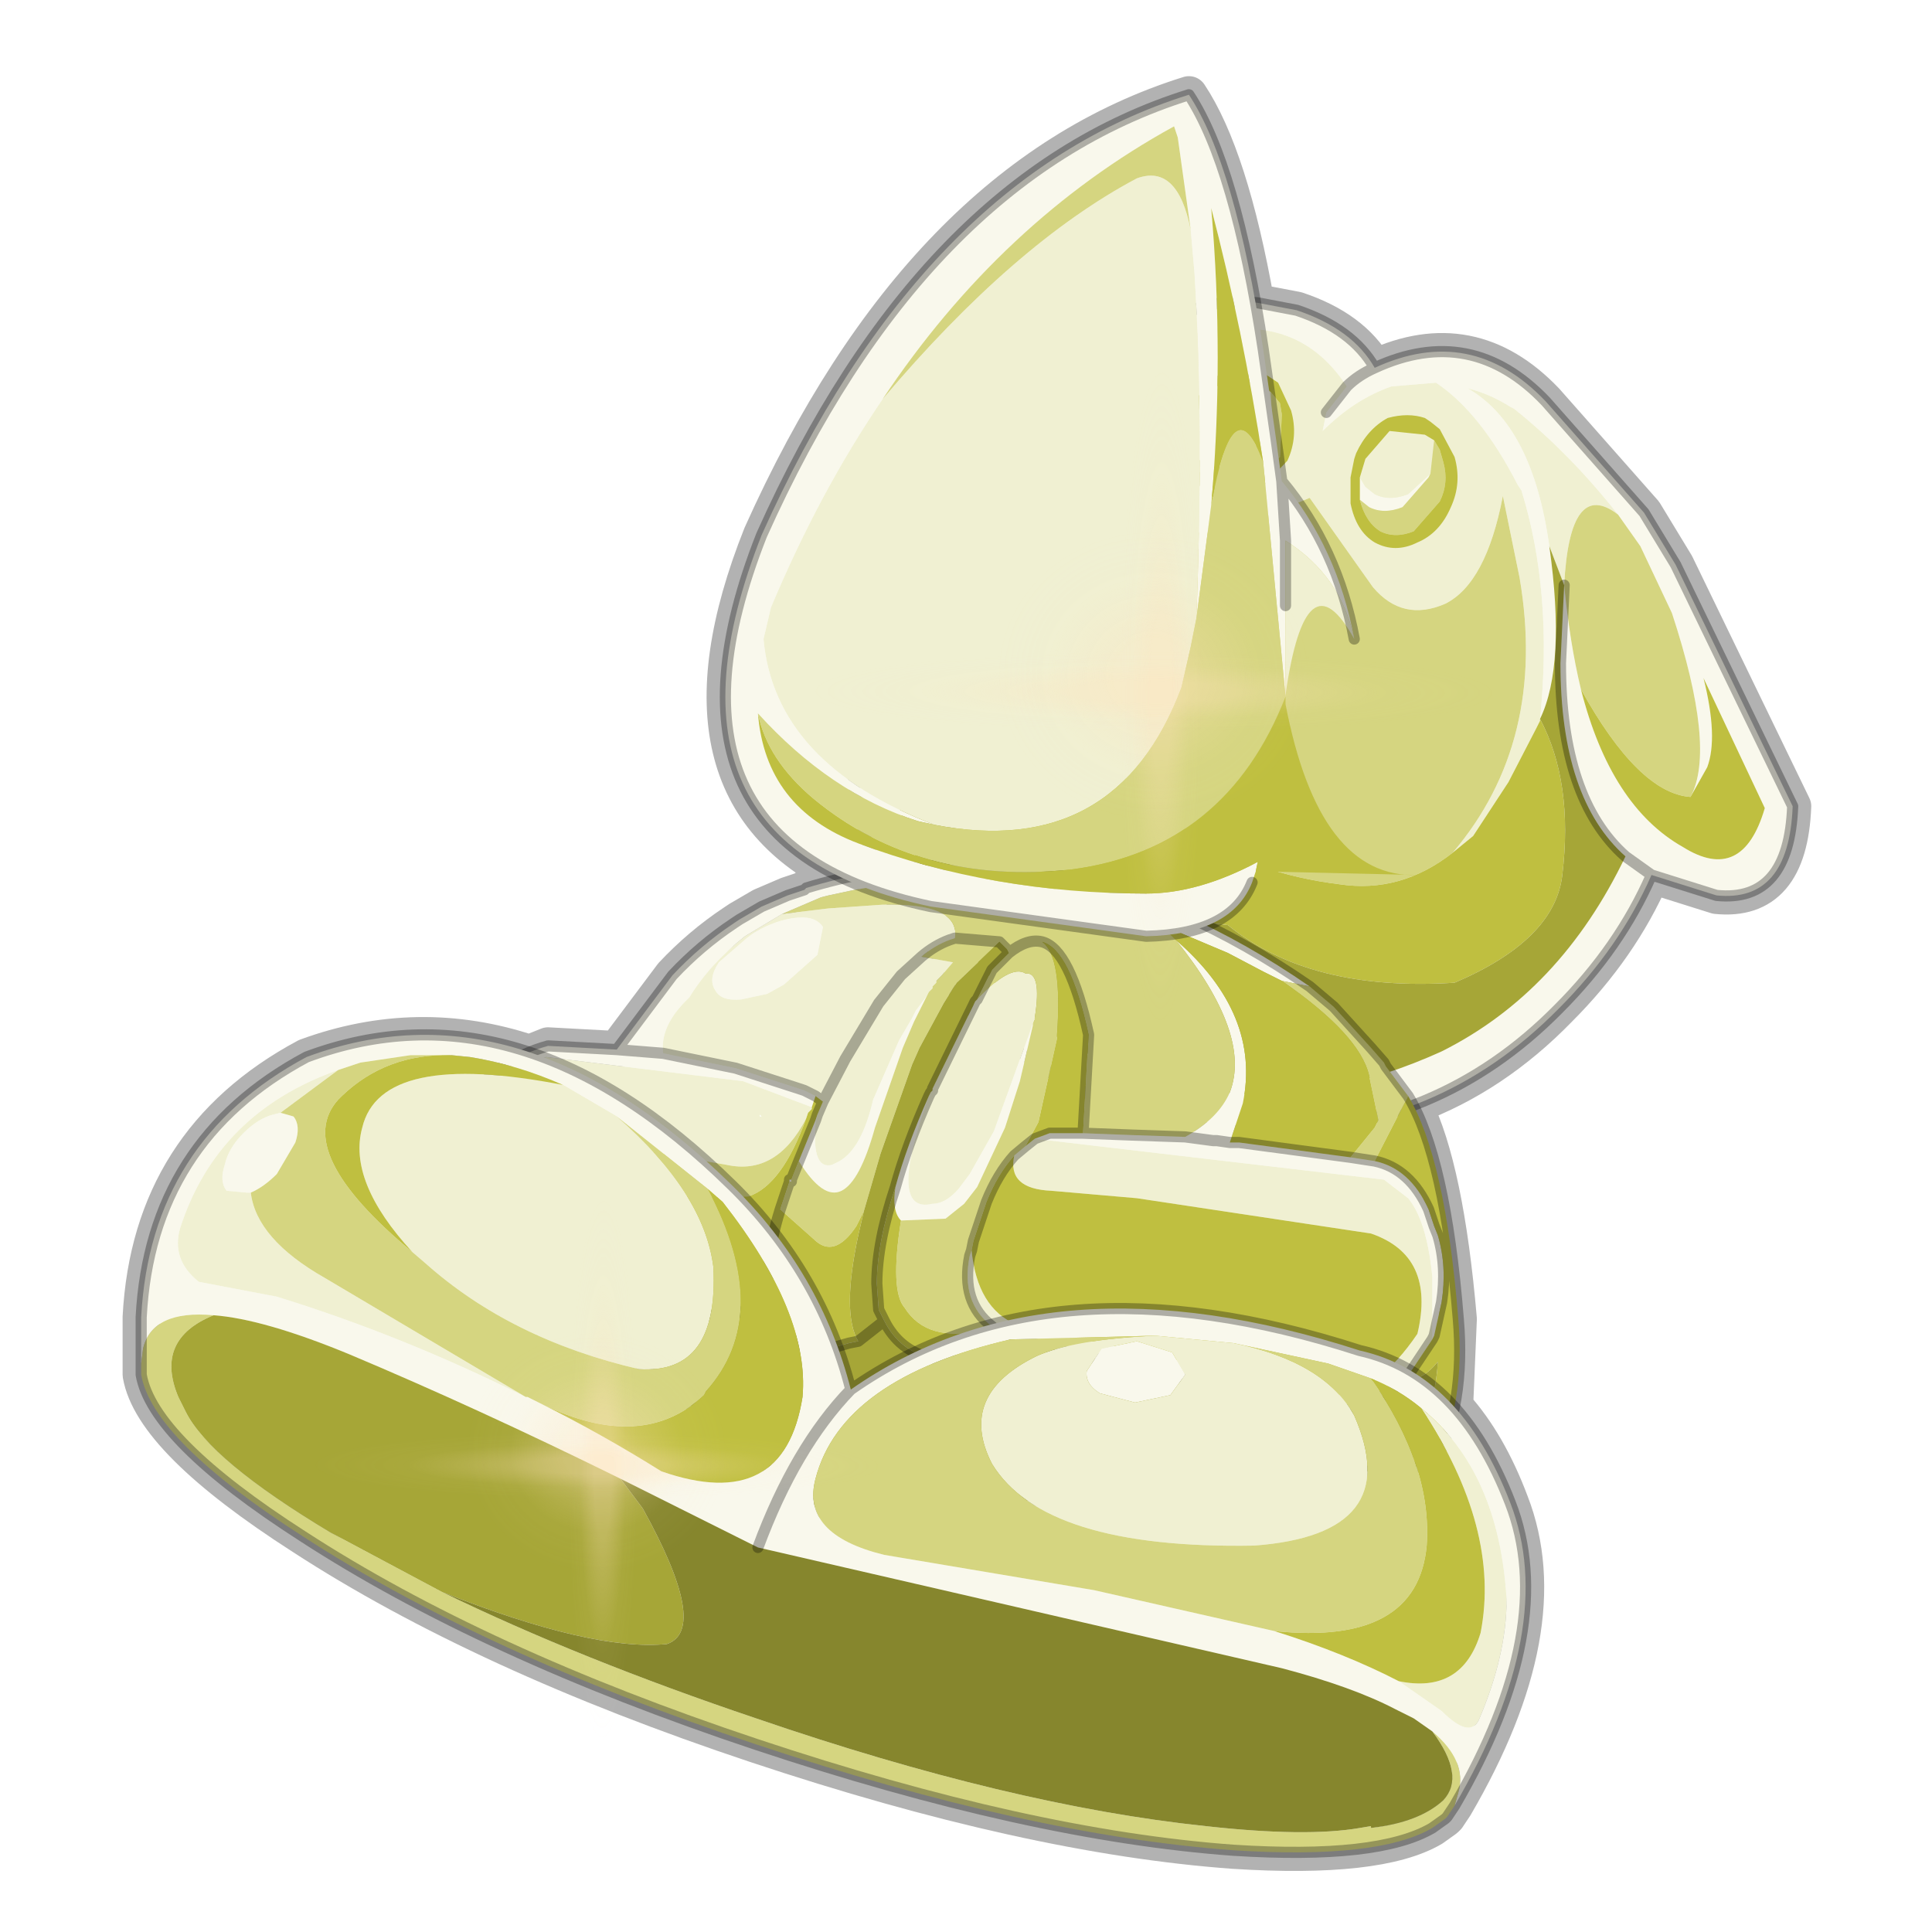 <?xml version="1.0" encoding="UTF-8" standalone="no"?>
<svg xmlns:xlink="http://www.w3.org/1999/xlink" height="52.0px" width="52.0px" xmlns="http://www.w3.org/2000/svg">
  <g transform="matrix(1.0, 0.0, 0.0, 1.0, 0.0, 0.0)">
    <use height="210.0" transform="matrix(1.0, 0.0, 0.0, 1.0, -79.0, -79.0)" width="210.0" xlink:href="#shape0"/>
    <use height="81.5" transform="matrix(0.232, 0.0, 0.0, 0.222, 21.6, 9.7)" width="81.5" xlink:href="#sprite0"/>
    <use height="0.0" transform="matrix(0.108, 0.0, 0.0, 0.05, 29.5, 38.15)" width="0.0" xlink:href="#sprite2"/>
    <use height="0.0" transform="matrix(0.073, 0.0, 0.0, 0.067, 24.25, 28.6)" width="0.0" xlink:href="#sprite2"/>
    <use height="0.0" transform="matrix(0.034, -0.05, 0.088, 0.049, 12.0, 33.35)" width="0.0" xlink:href="#sprite2"/>
    <use height="81.5" transform="matrix(0.193, 0.0, 0.0, 0.184, 8.2, 32.05)" width="81.5" xlink:href="#sprite0"/>
    <use height="0.0" transform="matrix(0.084, 0.023, -0.034, 0.127, 28.1, 14.1)" width="0.0" xlink:href="#sprite2"/>
  </g>
  <defs>
    <g id="shape0" transform="matrix(1.0, 0.0, 0.0, 1.0, 79.0, 79.0)">
      <path d="M52.0 0.0 L52.0 52.0 0.0 52.0 0.0 0.0 52.0 0.0" fill="#795fa9" fill-opacity="0.0" fill-rule="evenodd" stroke="none"/>
      <path d="M21.65 23.95 L21.2 24.1 20.5 24.4 19.9 24.75 19.75 24.85 Q18.85 25.45 18.1 26.25 L16.6 28.25 14.75 28.15 14.25 28.35 Q11.25 27.35 8.25 28.45 4.05 30.7 3.8 35.45 L3.8 36.7 3.8 36.9 3.8 37.0 Q4.1 38.75 8.15 41.35 13.0 44.5 20.35 46.95 27.7 49.4 33.2 49.8 37.1 50.05 38.55 49.2 L38.9 48.95 38.95 48.9 39.05 48.75 39.15 48.6 Q41.95 43.8 40.65 40.45 40.05 38.85 39.15 37.85 L39.25 35.5 Q38.9 31.45 38.05 29.75 40.2 28.95 41.95 27.15 43.6 25.5 44.45 23.55 L46.2 24.1 Q48.15 24.3 48.25 21.7 L45.1 15.2 44.25 13.8 41.6 10.8 Q39.6 8.7 37.0 9.9 36.4 8.85 34.9 8.35 L33.85 8.15 33.8 8.15 Q33.1 4.2 32.0 2.55 24.8 4.8 20.5 14.4 17.75 21.3 22.7 23.65 L21.7 23.9 21.65 23.95 Z" fill="none" stroke="#000000" stroke-linecap="round" stroke-linejoin="round" stroke-opacity="0.302" stroke-width="1.0"/>
      <path d="M24.0 17.65 Q23.8 18.75 23.9 19.8 24.1 23.4 26.9 26.6 L27.65 27.4 Q32.85 31.0 38.8 28.3 42.0 26.7 43.75 23.05 L44.45 23.55 43.75 23.05 Q42.0 21.5 42.0 17.85 L42.1 15.75 Q42.25 17.3 42.55 18.55 43.35 21.7 45.3 22.8 46.9 23.8 47.5 21.75 L45.85 18.25 Q46.25 19.85 45.95 20.65 L45.5 21.45 Q46.2 20.15 45.0 16.5 L44.15 14.7 43.55 13.85 Q42.25 12.2 40.75 11.0 L40.65 10.95 Q40.1 10.6 39.5 10.45 41.25 11.45 41.7 14.7 42.15 17.9 41.45 19.35 41.8 15.95 40.95 13.2 L40.85 13.05 Q39.85 11.1 38.65 10.3 L37.45 10.4 Q36.45 10.75 35.6 11.6 L35.7 11.1 36.25 10.4 Q35.2 8.8 33.4 8.85 31.8 8.55 30.15 10.75 L30.85 9.35 Q27.3 10.0 24.95 14.3 24.2 16.0 24.0 17.65 M31.5 8.7 Q31.1 8.95 30.85 9.35 31.1 8.95 31.5 8.7 32.4 8.0 33.85 8.15 L34.9 8.35 Q36.4 8.85 37.0 9.9 39.6 8.7 41.6 10.8 L44.25 13.8 45.1 15.2 48.25 21.7 Q48.15 24.3 46.2 24.1 L44.45 23.55 Q43.6 25.5 41.95 27.15 38.7 30.45 34.05 30.45 29.4 30.45 26.1 27.15 22.85 23.9 22.85 19.25 22.85 14.6 25.95 11.35 L27.75 9.7 Q29.8 8.3 31.5 8.7 M37.0 9.9 Q36.55 10.1 36.25 10.4 36.55 10.1 37.0 9.9" fill="#f9f8ec" fill-rule="evenodd" stroke="none"/>
      <path d="M41.45 19.35 L41.45 19.4 41.35 19.6 40.6 21.05 39.65 22.5 39.1 22.95 Q41.65 19.95 40.9 15.55 L40.45 13.35 Q40.0 15.7 38.9 16.25 37.75 16.75 36.95 15.8 L35.25 13.4 33.05 14.3 Q29.45 14.7 30.15 10.75 31.8 8.55 33.4 8.85 35.2 8.8 36.25 10.4 L35.7 11.1 35.6 11.6 Q36.45 10.75 37.45 10.4 L38.65 10.3 Q39.85 11.1 40.85 13.05 L40.95 13.2 Q41.8 15.95 41.45 19.35 M41.7 14.7 Q41.25 11.45 39.5 10.45 40.1 10.6 40.65 10.95 L40.75 11.0 Q42.25 12.2 43.55 13.85 42.25 12.85 42.1 15.75 L41.7 14.7" fill="#f0f0d2" fill-rule="evenodd" stroke="none"/>
      <path d="M39.1 22.95 Q37.7 24.05 36.05 23.8 31.6 23.25 29.15 19.45 L24.0 17.65 Q24.2 16.0 24.95 14.3 27.3 10.0 30.85 9.35 L30.15 10.75 Q29.45 14.7 33.05 14.3 L35.25 13.4 36.95 15.8 Q37.75 16.75 38.9 16.25 40.0 15.7 40.45 13.35 L40.9 15.55 Q41.65 19.95 39.1 22.95 M42.1 15.75 Q42.25 12.85 43.55 13.85 L44.15 14.7 45.0 16.5 Q46.2 20.15 45.5 21.45 44.1 21.35 42.55 18.55 42.25 17.3 42.1 15.75" fill="#d5d580" fill-rule="evenodd" stroke="none"/>
      <path d="M23.9 19.8 Q23.8 18.75 24.0 17.65 L29.15 19.45 Q31.6 23.25 36.05 23.8 37.7 24.05 39.1 22.95 L39.65 22.5 40.6 21.05 41.35 19.6 41.45 19.4 41.45 19.35 Q42.35 21.05 42.05 23.55 41.85 25.3 39.15 26.45 35.25 26.7 33.05 24.9 L29.45 24.45 Q26.2 23.65 23.9 19.8 M45.5 21.45 L45.95 20.65 Q46.25 19.85 45.85 18.25 L47.5 21.75 Q46.9 23.8 45.3 22.8 43.35 21.7 42.55 18.55 44.1 21.35 45.5 21.45" fill="#bfbf40" fill-rule="evenodd" stroke="none"/>
      <path d="M23.9 19.8 Q26.2 23.65 29.45 24.45 L33.05 24.9 Q35.25 26.7 39.15 26.45 41.85 25.3 42.05 23.55 42.35 21.05 41.45 19.35 42.15 17.9 41.7 14.7 L42.1 15.75 42.0 17.85 Q42.0 21.5 43.75 23.05 42.0 26.7 38.8 28.3 32.85 31.0 27.65 27.4 L26.9 26.6 Q24.1 23.4 23.9 19.8" fill="#a6a637" fill-rule="evenodd" stroke="none"/>
      <path d="M30.85 9.35 Q31.1 8.95 31.5 8.7 29.8 8.3 27.75 9.7 L25.95 11.35 Q22.85 14.6 22.85 19.25 22.85 23.9 26.1 27.15 29.4 30.45 34.05 30.45 38.7 30.45 41.95 27.15 43.6 25.5 44.45 23.55 L43.75 23.05 Q42.0 21.5 42.0 17.85 L42.1 15.75 M35.7 11.1 L36.25 10.4 Q36.55 10.1 37.0 9.9 36.4 8.85 34.9 8.35 L33.85 8.15 Q32.4 8.0 31.5 8.7 M37.0 9.9 Q39.6 8.7 41.6 10.8 L44.25 13.8 45.1 15.2 48.25 21.7 Q48.15 24.3 46.2 24.1 L44.45 23.55 M30.85 9.35 L30.15 10.75" fill="none" stroke="#000000" stroke-linecap="round" stroke-linejoin="round" stroke-opacity="0.302" stroke-width="0.3"/>
      <path d="M36.6 13.45 L36.6 12.85 36.75 13.1 37.0 13.3 Q37.4 13.5 37.9 13.3 L38.5 12.75 38.45 12.85 37.75 13.65 Q37.25 13.85 36.85 13.65 L36.6 13.45 M34.25 11.45 L34.15 11.65 33.35 12.45 Q32.85 12.7 32.4 12.45 L32.15 12.3 32.15 12.2 32.1 11.6 32.3 11.95 32.55 12.1 Q33.0 12.35 33.5 12.1 L34.25 11.45" fill="#f9f8ec" fill-rule="evenodd" stroke="none"/>
      <path d="M36.6 12.85 L36.75 12.35 37.4 11.6 38.35 11.7 38.6 11.85 38.5 12.75 37.9 13.3 Q37.4 13.5 37.0 13.3 L36.75 13.1 36.6 12.85 M34.2 10.55 L34.25 11.45 33.5 12.1 Q33.0 12.35 32.55 12.1 L32.3 11.95 32.1 11.6 32.25 11.05 Q32.5 10.5 33.0 10.25 L33.95 10.35 34.2 10.55" fill="#f0f0d2" fill-rule="evenodd" stroke="none"/>
      <path d="M38.6 11.85 L38.75 12.1 38.85 12.45 Q39.0 13.0 38.75 13.5 L38.05 14.3 Q37.55 14.5 37.15 14.3 36.75 14.05 36.6 13.45 L36.85 13.65 Q37.25 13.85 37.75 13.65 L38.45 12.85 38.5 12.75 38.6 11.85 M34.25 11.45 L34.2 10.55 34.45 10.85 34.5 11.15 34.45 12.3 33.65 13.1 Q33.15 13.35 32.7 13.1 32.25 12.85 32.15 12.3 L32.4 12.45 Q32.85 12.7 33.35 12.45 L34.15 11.65 34.25 11.45" fill="#d5d580" fill-rule="evenodd" stroke="none"/>
      <path d="M38.6 11.85 L38.35 11.7 37.4 11.6 36.75 12.35 36.6 12.85 36.6 13.45 Q36.75 14.05 37.15 14.3 37.55 14.5 38.05 14.3 L38.75 13.5 Q39.0 13.0 38.85 12.45 L38.75 12.1 38.6 11.85 M38.35 11.25 L38.5 11.35 38.75 11.55 39.15 12.3 Q39.35 13.0 39.05 13.65 38.75 14.35 38.15 14.6 37.55 14.9 37.0 14.6 36.5 14.3 36.35 13.55 L36.35 12.85 36.45 12.35 36.5 12.2 Q36.8 11.55 37.35 11.25 37.9 11.1 38.35 11.25 M32.1 10.95 Q32.4 10.3 32.95 10.0 L34.1 10.1 34.4 10.3 34.75 11.05 Q34.95 11.75 34.65 12.4 L33.75 13.35 Q33.15 13.65 32.6 13.35 32.1 13.05 31.95 12.3 L31.9 11.8 32.0 11.25 32.1 10.95 M32.15 12.3 Q32.25 12.85 32.7 13.1 33.15 13.35 33.65 13.1 L34.45 12.3 34.5 11.15 34.45 10.85 34.2 10.55 33.95 10.35 33.0 10.25 Q32.5 10.5 32.25 11.05 L32.1 11.6 32.15 12.2 32.15 12.3" fill="#bfbf40" fill-rule="evenodd" stroke="none"/>
      <path d="M16.6 28.25 L18.1 26.25 Q18.85 25.45 19.75 24.85 L19.9 24.75 20.5 24.4 21.2 24.1 21.65 23.95 21.7 23.9 Q28.45 21.85 35.25 26.55 L34.5 26.4 34.4 26.35 34.0 26.15 33.05 25.65 30.8 24.7 30.65 24.65 30.6 24.65 30.15 24.5 29.3 24.15 28.25 23.9 27.25 23.7 26.5 23.65 23.6 23.85 23.0 23.95 22.3 24.1 22.1 24.15 21.05 24.6 20.05 25.2 Q19.1 25.95 18.55 26.85 17.75 27.6 17.85 28.35 L16.6 28.25 17.85 28.35 19.8 28.75 21.5 29.3 21.65 29.35 21.95 29.5 21.85 29.8 20.0 29.1 14.7 28.45 Q12.7 29.05 11.5 32.6 12.05 28.9 14.75 28.15 L16.6 28.25 M37.0 31.25 Q37.95 31.45 38.45 32.55 L38.6 33.0 38.7 33.25 Q38.95 34.1 38.8 35.05 L38.6 35.95 38.55 36.05 38.55 34.35 Q38.4 32.85 37.9 32.25 L37.25 31.75 27.85 30.65 28.25 30.5 29.15 30.5 30.45 30.55 31.9 30.6 Q32.8 30.1 33.1 29.4 33.7 27.85 31.65 25.3 33.95 27.3 33.45 29.7 L33.1 30.75 33.35 30.75 34.1 30.85 36.35 31.15 37.0 31.25 M33.1 30.75 L32.75 30.7 32.65 30.7 31.9 30.6 32.65 30.7 32.75 30.7 33.1 30.75 M22.0 30.0 L21.95 30.25 Q21.85 31.5 22.4 31.35 L22.6 31.25 Q23.2 30.9 23.5 29.6 L24.2 28.0 24.55 27.4 24.65 27.2 24.95 26.8 24.8 27.1 24.6 27.5 24.3 28.2 23.55 30.35 Q23.15 31.8 22.65 32.05 22.15 32.3 21.5 31.25 L21.95 30.15 22.0 30.0 M25.0 29.5 Q23.85 32.7 25.1 32.4 25.45 32.4 25.8 32.0 L26.1 31.6 26.75 30.45 27.8 27.55 27.8 27.6 27.45 29.1 27.05 30.35 26.3 31.95 25.95 32.4 25.45 32.8 24.25 32.85 Q24.0 32.6 24.1 31.95 24.4 30.85 25.0 29.5 M20.3 25.1 Q20.9 24.75 21.45 24.7 21.95 24.65 22.15 24.95 L22.0 25.7 21.1 26.5 20.65 26.75 19.95 26.9 Q19.4 26.95 19.25 26.65 19.05 26.35 19.35 25.9 L20.1 25.25 20.3 25.1" fill="#f9f8ec" fill-rule="evenodd" stroke="none"/>
      <path d="M17.85 28.35 Q17.75 27.6 18.55 26.85 19.1 25.95 20.05 25.2 L21.05 24.6 22.3 24.45 23.75 24.35 Q25.85 24.3 25.7 25.25 L25.55 25.3 Q25.15 25.45 24.8 25.75 L25.65 25.9 25.35 26.25 25.2 26.4 25.2 26.45 25.1 26.55 25.1 26.6 25.0 26.7 24.95 26.8 24.65 27.2 24.55 27.4 24.2 28.0 23.5 29.6 Q23.2 30.9 22.6 31.25 L22.4 31.35 Q21.85 31.5 21.95 30.25 L22.0 30.0 22.15 29.65 22.75 28.5 23.65 27.0 24.25 26.25 24.8 25.75 24.25 26.25 23.65 27.0 22.75 28.5 22.15 29.65 21.95 29.5 21.65 29.35 21.5 29.3 19.8 28.75 17.85 28.35 M13.45 34.2 L11.8 33.45 Q11.4 33.05 11.5 32.6 12.7 29.05 14.7 28.45 L20.0 29.1 21.85 29.8 21.85 29.85 21.75 29.95 21.7 30.1 Q20.9 31.65 19.55 31.35 L14.1 30.4 Q13.25 30.1 13.35 29.65 L13.2 29.8 12.85 30.3 12.8 30.35 Q11.65 32.3 12.3 33.2 L13.45 34.2 M38.55 36.05 L37.85 37.1 Q37.05 37.85 35.75 38.05 L27.75 36.15 27.4 36.05 26.75 35.75 26.7 35.7 Q25.85 35.05 26.1 33.8 L26.15 33.65 Q26.3 35.2 27.35 35.65 L35.95 37.55 Q37.1 37.45 38.15 35.9 38.65 33.8 36.9 33.2 L30.6 32.25 28.3 32.05 Q27.1 32.0 27.3 31.1 L27.6 30.85 27.85 30.65 37.25 31.75 37.9 32.25 Q38.4 32.85 38.55 34.35 L38.55 36.05 M21.3 31.75 L21.3 31.8 21.25 31.75 21.3 31.75 M25.1 29.3 L26.25 26.95 26.3 26.9 Q27.2 25.95 27.6 26.2 28.05 26.15 27.85 27.4 L27.85 27.45 27.8 27.55 26.75 30.45 26.1 31.6 25.8 32.0 Q25.45 32.4 25.1 32.4 23.85 32.7 25.0 29.5 L25.05 29.4 25.1 29.35 25.1 29.3 M20.3 25.1 L20.1 25.25 19.35 25.9 Q19.05 26.35 19.25 26.65 19.4 26.95 19.95 26.9 L20.65 26.75 21.1 26.5 22.0 25.7 22.15 24.95 Q21.95 24.65 21.45 24.7 20.9 24.75 20.3 25.1 M20.45 30.0 L20.45 30.05 20.5 30.05 20.45 30.0" fill="#f0f0d2" fill-rule="evenodd" stroke="none"/>
      <path d="M21.05 24.6 L22.1 24.15 22.3 24.1 23.0 23.95 23.6 23.85 26.5 23.65 27.25 23.7 28.25 23.9 29.3 24.15 30.15 24.5 30.6 24.65 30.65 24.65 30.8 24.75 31.5 25.15 31.65 25.3 Q33.7 27.85 33.1 29.4 32.8 30.1 31.9 30.6 L30.45 30.55 29.15 30.5 29.3 27.85 Q28.8 25.55 28.05 25.35 27.65 25.25 27.15 25.65 27.65 25.25 28.05 25.35 28.6 25.75 28.45 27.85 L28.45 27.95 27.95 30.2 27.6 30.85 27.3 31.1 Q26.85 31.6 26.55 32.35 L26.2 33.4 26.15 33.65 26.1 33.8 Q25.85 35.05 26.7 35.7 L26.75 35.75 26.45 35.8 Q24.95 36.15 24.35 35.2 23.95 34.75 24.25 32.85 L25.45 32.8 25.95 32.4 26.3 31.95 27.05 30.35 27.45 29.1 27.8 27.6 27.8 27.55 27.85 27.45 27.85 27.4 Q28.05 26.15 27.6 26.2 27.2 25.95 26.3 26.9 L26.7 26.1 27.15 25.65 27.1 25.55 26.9 25.35 25.75 26.45 25.65 26.6 25.4 27.0 24.75 28.2 24.55 28.65 23.7 31.05 23.25 32.6 23.05 33.0 Q22.45 33.9 21.9 33.35 L21.0 32.55 21.25 31.8 21.3 31.8 21.3 31.75 21.5 31.25 Q22.15 32.3 22.65 32.05 23.15 31.8 23.55 30.35 L24.3 28.2 24.6 27.5 24.8 27.1 24.95 26.8 25.0 26.7 25.1 26.6 25.1 26.55 25.2 26.45 25.2 26.4 25.35 26.25 25.65 25.9 24.8 25.75 Q25.15 25.45 25.55 25.3 L25.7 25.25 Q25.85 24.3 23.75 24.35 L22.3 24.45 21.05 24.6 M34.5 26.4 L35.25 26.55 35.9 27.1 36.9 28.2 37.25 28.6 37.3 28.7 37.9 29.5 37.0 31.25 36.35 31.15 37.0 30.35 37.1 30.15 36.85 28.95 Q36.6 27.85 34.5 26.4 M25.7 25.25 L26.9 25.35 25.7 25.25 M21.7 30.1 Q21.05 31.9 20.15 32.2 16.35 32.35 13.0 30.95 L12.8 30.35 12.85 30.3 13.2 29.8 13.35 29.65 Q13.25 30.1 14.1 30.4 L19.55 31.35 Q20.9 31.65 21.7 30.1" fill="#d5d580" fill-rule="evenodd" stroke="none"/>
      <path d="M30.65 24.65 L30.8 24.7 33.05 25.65 34.0 26.15 34.4 26.35 34.5 26.4 Q36.6 27.85 36.85 28.95 L37.1 30.15 37.0 30.35 36.35 31.15 34.1 30.85 33.35 30.75 33.1 30.75 33.45 29.7 Q33.95 27.3 31.65 25.3 L31.5 25.15 30.8 24.75 30.65 24.65 M37.9 29.5 Q38.9 31.15 39.25 35.5 39.45 37.8 38.6 39.45 L37.95 39.5 Q38.65 37.75 38.7 36.65 38.25 37.2 37.85 37.1 L38.55 36.05 38.6 35.95 38.8 35.05 Q38.95 34.1 38.7 33.25 L38.6 33.0 38.45 32.55 Q37.95 31.45 37.0 31.25 L37.9 29.5 M14.55 34.55 L13.45 34.2 12.3 33.2 Q11.65 32.3 12.8 30.35 L13.0 30.95 Q16.35 32.35 20.15 32.2 21.05 31.9 21.7 30.1 L21.75 29.95 21.85 29.85 21.85 29.8 21.95 29.5 22.15 29.65 22.0 30.0 21.95 30.15 21.5 31.25 21.3 31.75 21.25 31.75 21.25 31.8 21.0 32.55 21.9 33.35 Q22.45 33.9 23.05 33.0 L23.25 32.6 23.1 33.25 Q22.65 35.35 23.1 36.1 L22.85 36.15 22.5 36.25 Q21.6 36.65 20.85 35.45 L20.75 35.15 Q20.5 34.15 21.0 32.55 20.5 34.15 20.75 35.15 17.7 35.9 14.55 34.55 M27.3 31.1 Q27.1 32.0 28.3 32.05 L30.6 32.25 36.9 33.2 Q38.65 33.8 38.15 35.9 37.1 37.45 35.95 37.55 L27.35 35.65 Q26.3 35.2 26.15 33.65 L26.2 33.4 26.55 32.35 Q26.85 31.6 27.3 31.1 M26.75 35.75 L27.4 36.05 27.75 36.15 Q26.1 36.8 25.05 36.55 24.2 36.35 23.8 35.55 L23.65 35.25 23.6 34.55 Q23.6 33.45 24.1 31.95 24.0 32.6 24.25 32.85 23.95 34.75 24.35 35.2 24.95 36.15 26.45 35.8 L26.75 35.75 M28.05 25.35 Q28.8 25.55 29.3 27.85 L29.15 30.5 28.25 30.5 27.85 30.65 27.6 30.85 27.95 30.2 28.45 27.95 28.45 27.85 Q28.6 25.75 28.05 25.35" fill="#bfbf40" fill-rule="evenodd" stroke="none"/>
      <path d="M37.95 39.5 L22.4 40.85 22.3 40.85 14.55 34.55 Q17.7 35.9 20.75 35.15 L20.85 35.45 Q21.6 36.65 22.5 36.25 L22.85 36.15 23.1 36.1 Q22.65 35.35 23.1 33.25 L23.25 32.6 23.7 31.05 24.55 28.65 24.75 28.2 25.4 27.0 25.65 26.6 25.75 26.45 26.9 25.35 27.1 25.55 27.15 25.65 26.7 26.1 26.3 26.9 26.25 26.95 25.1 29.3 25.1 29.35 25.05 29.4 25.0 29.5 Q24.4 30.85 24.1 31.95 23.6 33.45 23.6 34.55 L23.65 35.25 23.8 35.55 Q24.2 36.35 25.05 36.55 26.1 36.8 27.75 36.15 L35.75 38.05 Q37.05 37.85 37.85 37.1 38.25 37.2 38.7 36.65 38.65 37.75 37.95 39.5 M23.8 35.55 L23.1 36.1 23.8 35.55" fill="#a6a637" fill-rule="evenodd" stroke="none"/>
      <path d="M35.25 26.55 Q28.45 21.85 21.7 23.9 L21.65 23.95 21.2 24.1 20.5 24.4 19.9 24.75 19.75 24.85 Q18.85 25.45 18.1 26.25 L16.6 28.25 17.85 28.35 19.8 28.75 21.5 29.3 21.65 29.35 21.95 29.5 22.15 29.65 22.0 30.0 21.95 30.15 21.5 31.25 21.3 31.75 21.3 31.8 21.25 31.75 21.25 31.8 21.0 32.55 Q20.5 34.15 20.75 35.15 17.7 35.9 14.55 34.55 L13.45 34.2 11.8 33.45 Q11.4 33.05 11.5 32.6 12.05 28.9 14.75 28.15 L16.6 28.25 M35.25 26.55 L35.9 27.1 36.9 28.2 37.25 28.6 37.3 28.7 37.9 29.5 Q38.9 31.15 39.25 35.5 39.45 37.8 38.6 39.45 L37.95 39.5 22.4 40.85 M22.3 40.85 L14.55 34.55 M37.0 31.25 Q37.95 31.45 38.45 32.55 L38.6 33.0 38.7 33.25 Q38.95 34.1 38.8 35.05 L38.6 35.95 38.55 36.05 37.85 37.1 Q37.05 37.85 35.75 38.05 L27.75 36.15 27.4 36.05 26.75 35.75 26.7 35.7 Q25.85 35.05 26.1 33.8 L26.15 33.65 26.2 33.4 26.55 32.35 Q26.85 31.6 27.3 31.1 L27.6 30.85 27.85 30.65 28.25 30.5 29.15 30.5 30.45 30.55 31.9 30.6 32.65 30.7 32.75 30.7 33.1 30.75 33.35 30.75 34.1 30.85 36.35 31.15 37.0 31.25 M26.9 25.35 L27.1 25.55 27.15 25.65 Q27.65 25.25 28.05 25.35 28.8 25.55 29.3 27.85 L29.15 30.5 M24.8 25.75 Q25.15 25.45 25.55 25.3 L25.7 25.25 26.9 25.35 M24.8 25.75 L24.25 26.25 23.65 27.0 22.75 28.5 22.15 29.65 M26.3 26.9 L26.7 26.1 27.15 25.65 M26.3 26.9 L26.25 26.95 25.1 29.3 M25.1 29.35 L25.05 29.4 25.0 29.5 Q24.4 30.85 24.1 31.95 23.6 33.45 23.6 34.55 L23.65 35.25 23.8 35.55 Q24.2 36.35 25.05 36.55 26.1 36.8 27.75 36.15 M23.1 36.1 L23.8 35.55 M20.75 35.15 L20.85 35.45 Q21.6 36.65 22.5 36.25 L22.85 36.15 23.1 36.1" fill="none" stroke="#000000" stroke-linecap="round" stroke-linejoin="round" stroke-opacity="0.302" stroke-width="0.3"/>
      <path d="M22.4 40.85 L22.3 40.85" fill="none" stroke="#ff0000" stroke-linecap="round" stroke-linejoin="round" stroke-width="0.05"/>
      <path d="M7.55 29.95 L7.9 30.05 Q8.1 30.3 7.95 30.75 L7.45 31.6 Q7.1 31.95 6.75 32.1 L6.65 32.1 6.1 32.05 Q5.9 31.8 6.05 31.35 6.15 30.9 6.55 30.5 6.95 30.1 7.35 30.0 L7.55 29.95 M14.15 37.6 L14.2 37.6 14.6 37.8 Q16.2 38.6 17.8 39.6 21.1 40.75 21.6 37.6 21.8 35.35 19.45 32.35 L19.05 32.0 16.6 30.05 15.15 29.2 Q13.9 28.65 12.65 28.45 L12.15 28.4 11.05 28.4 9.7 28.6 9.1 28.8 Q5.85 29.95 4.85 33.05 4.6 33.9 5.35 34.5 L7.45 34.9 Q10.85 35.95 14.15 37.6 M16.7 39.8 Q12.85 37.9 9.4 36.45 7.1 35.5 5.75 35.4 4.1 35.25 3.85 36.3 L3.8 36.7 3.8 35.45 Q4.05 30.7 8.25 28.45 14.0 26.3 19.7 31.9 22.1 34.25 22.9 37.4 21.4 38.95 20.4 41.65 21.4 38.95 22.9 37.4 28.25 33.65 36.6 36.35 39.3 36.95 40.65 40.45 41.95 43.8 39.15 48.6 L39.25 48.25 Q39.5 47.4 38.55 46.6 L38.05 46.25 37.55 46.0 Q36.4 45.4 34.5 44.9 L20.4 41.65 16.7 39.8 M31.1 35.95 L27.2 36.05 Q22.65 37.1 21.95 39.8 21.55 41.3 23.8 41.85 L29.45 42.8 34.3 43.9 Q36.2 44.5 37.65 45.25 L38.8 46.05 Q39.55 46.8 39.8 46.3 40.55 44.55 40.55 43.05 40.35 39.6 38.25 37.9 37.65 37.4 36.9 37.1 L35.75 36.7 33.2 36.15 31.1 35.95 M29.25 36.9 L29.65 36.3 30.6 36.1 31.55 36.4 31.9 37.0 31.5 37.55 30.55 37.75 29.6 37.5 Q29.2 37.25 29.25 36.9" fill="#f9f8ec" fill-rule="evenodd" stroke="none"/>
      <path d="M6.75 32.1 Q6.9 33.35 8.75 34.4 L14.15 37.6 Q10.85 35.95 7.45 34.9 L5.35 34.5 Q4.6 33.9 4.85 33.05 5.85 29.95 9.1 28.8 L7.55 29.95 7.35 30.0 Q6.95 30.1 6.55 30.5 6.15 30.9 6.05 31.35 5.9 31.8 6.1 32.05 L6.65 32.1 6.75 32.1 M16.6 30.05 Q18.95 32.1 19.2 34.1 19.35 37.0 17.2 36.85 13.75 36.05 11.45 34.0 L11.1 33.7 Q9.35 31.8 9.75 30.35 10.25 28.25 15.15 29.2 L16.6 30.05 M33.2 36.15 Q35.65 36.65 36.45 38.1 37.85 41.3 33.75 41.6 28.1 41.7 26.7 39.4 25.75 37.55 27.9 36.5 28.9 36.05 31.1 35.95 L33.2 36.15 M38.25 37.9 Q40.35 39.6 40.55 43.05 40.55 44.55 39.8 46.3 39.55 46.8 38.8 46.05 L37.65 45.25 Q39.35 45.6 39.85 43.95 40.4 41.15 38.25 37.9 M29.25 36.9 Q29.2 37.25 29.6 37.5 L30.55 37.75 31.5 37.55 31.9 37.0 31.55 36.4 30.6 36.1 29.65 36.3 29.25 36.9" fill="#f0f0d2" fill-rule="evenodd" stroke="none"/>
      <path d="M6.75 32.1 Q7.1 31.95 7.45 31.6 L7.95 30.75 Q8.1 30.3 7.9 30.05 L7.55 29.95 9.1 28.8 9.7 28.6 11.05 28.4 12.15 28.4 Q10.4 28.35 9.2 29.5 L9.1 29.6 Q7.85 31.0 11.1 33.7 L11.45 34.0 Q13.75 36.05 17.2 36.85 19.35 37.0 19.2 34.1 18.95 32.1 16.6 30.05 L19.05 32.0 Q20.85 35.4 19.0 37.45 L18.95 37.55 Q17.3 39.1 14.6 37.8 L14.2 37.6 14.15 37.6 8.75 34.4 Q6.9 33.35 6.75 32.1 M5.75 35.4 Q4.15 36.05 4.8 37.6 L5.0 38.0 Q5.65 39.3 8.9 41.25 L11.9 42.85 Q15.6 44.65 20.35 46.25 27.2 48.6 32.45 49.15 35.15 49.45 36.6 49.2 L36.9 49.15 36.9 49.2 Q38.2 49.05 38.85 48.45 39.45 47.8 38.55 46.6 39.5 47.4 39.25 48.25 L39.15 48.6 39.05 48.75 38.95 48.9 38.9 48.95 38.55 49.2 Q37.1 50.05 33.2 49.8 27.7 49.4 20.35 46.95 13.0 44.5 8.15 41.35 4.1 38.75 3.8 37.0 L3.8 36.9 3.8 36.7 3.85 36.3 Q4.1 35.25 5.75 35.4 M34.3 43.9 L29.45 42.8 23.8 41.85 Q21.55 41.3 21.95 39.8 22.65 37.1 27.2 36.05 L31.1 35.95 Q28.9 36.05 27.9 36.5 25.75 37.55 26.7 39.4 28.1 41.7 33.75 41.6 37.85 41.3 36.45 38.1 35.65 36.65 33.2 36.15 L35.75 36.7 36.9 37.1 Q38.55 39.45 38.4 41.6 38.15 44.3 34.3 43.9" fill="#d5d580" fill-rule="evenodd" stroke="none"/>
      <path d="M14.6 37.8 Q17.3 39.1 18.95 37.55 L19.0 37.45 Q20.85 35.4 19.05 32.0 L19.45 32.35 Q21.8 35.35 21.6 37.6 21.1 40.75 17.8 39.6 16.2 38.6 14.6 37.8 M11.1 33.7 Q7.85 31.0 9.1 29.6 L9.2 29.5 Q10.4 28.35 12.15 28.4 L12.65 28.45 Q13.9 28.65 15.15 29.2 10.25 28.25 9.75 30.35 9.35 31.8 11.1 33.7 M34.3 43.9 Q38.15 44.3 38.4 41.6 38.55 39.45 36.9 37.1 37.65 37.4 38.25 37.9 40.4 41.15 39.85 43.95 39.35 45.6 37.65 45.25 36.2 44.5 34.3 43.9" fill="#bfbf40" fill-rule="evenodd" stroke="none"/>
      <path d="M11.9 42.85 L8.9 41.25 Q5.65 39.3 5.0 38.0 L4.8 37.6 Q4.15 36.05 5.75 35.4 7.1 35.5 9.4 36.45 12.85 37.9 16.7 39.8 L17.3 40.6 Q19.1 43.85 17.95 44.25 15.95 44.45 11.9 42.85" fill="#a6a637" fill-rule="evenodd" stroke="none"/>
      <path d="M11.9 42.85 Q15.95 44.45 17.95 44.25 19.1 43.85 17.3 40.6 L16.7 39.8 20.4 41.65 34.5 44.9 Q36.4 45.4 37.55 46.0 L38.05 46.25 38.55 46.6 Q39.45 47.8 38.85 48.45 38.2 49.05 36.9 49.2 L36.9 49.15 36.6 49.2 Q35.15 49.45 32.45 49.15 27.2 48.6 20.35 46.25 15.6 44.65 11.9 42.85" fill="#86862d" fill-rule="evenodd" stroke="none"/>
      <path d="M3.8 36.7 L3.8 36.9 3.8 37.0 Q4.1 38.75 8.15 41.35 13.0 44.5 20.35 46.95 27.7 49.4 33.2 49.8 37.1 50.05 38.55 49.2 L38.9 48.95 38.95 48.9 39.05 48.75 39.15 48.6 Q41.95 43.8 40.65 40.45 39.3 36.95 36.6 36.35 28.25 33.65 22.9 37.4 22.1 34.25 19.7 31.9 14.0 26.3 8.25 28.45 4.05 30.7 3.8 35.45 L3.8 36.7 M20.4 41.65 Q21.4 38.95 22.9 37.4" fill="none" stroke="#000000" stroke-linecap="round" stroke-linejoin="round" stroke-opacity="0.302" stroke-width="0.3"/>
      <path d="M20.4 19.2 Q20.6 21.75 23.1 22.7 26.7 24.05 30.85 24.05 32.25 24.05 33.85 23.2 L33.8 23.45 33.7 23.75 Q33.15 25.15 30.85 25.2 L25.05 24.4 Q17.2 22.75 20.5 14.4 24.8 4.8 32.0 2.55 33.25 4.45 34.0 9.4 L34.35 11.85 34.5 12.95 34.6 14.55 34.5 12.95 Q36.0 14.75 36.45 17.2 36.1 15.5 34.6 14.55 L34.6 16.3 34.6 18.7 34.6 18.95 34.6 19.25 34.6 18.75 34.0 12.45 Q33.45 8.85 32.6 5.6 32.95 9.65 32.6 13.6 L32.2 16.65 Q32.4 11.45 32.15 7.35 L32.05 6.2 31.7 3.7 31.6 3.4 Q26.95 5.95 23.75 10.75 22.05 13.25 20.75 16.35 L20.55 17.2 Q20.85 20.55 25.15 22.2 L24.7 22.1 Q22.35 21.35 20.4 19.2" fill="#f9f8ec" fill-rule="evenodd" stroke="none"/>
      <path d="M32.2 16.65 L32.05 17.4 31.8 18.5 Q30.05 23.15 25.15 22.2 20.85 20.55 20.55 17.2 L20.75 16.35 Q22.05 13.25 23.75 10.75 27.3 6.55 30.6 4.8 31.7 4.4 32.05 6.2 L32.15 7.35 Q32.4 11.45 32.2 16.65 M34.6 16.3 L34.6 14.55 Q36.1 15.5 36.45 17.2 35.15 14.85 34.6 18.7 L34.6 16.3" fill="#f0f0d2" fill-rule="evenodd" stroke="none"/>
      <path d="M34.6 18.75 Q33.0 22.85 28.85 23.4 24.75 23.85 21.9 21.5 20.65 20.45 20.4 19.2 22.35 21.35 24.7 22.1 L25.15 22.2 Q30.05 23.15 31.8 18.5 L32.05 17.4 32.2 16.65 32.6 13.6 Q33.2 10.25 34.0 12.45 L34.6 18.75 M23.75 10.75 Q26.95 5.95 31.6 3.4 L31.7 3.7 32.05 6.2 Q31.7 4.4 30.6 4.8 27.3 6.55 23.75 10.75" fill="#d5d580" fill-rule="evenodd" stroke="none"/>
      <path d="M20.4 19.2 Q20.65 20.45 21.9 21.5 24.75 23.85 28.85 23.4 33.0 22.85 34.6 18.75 L34.6 19.25 34.6 18.95 Q35.5 23.65 38.15 23.55 L33.8 23.45 33.85 23.2 Q32.25 24.05 30.85 24.05 26.7 24.05 23.1 22.7 20.6 21.75 20.4 19.2 M34.0 12.45 Q33.2 10.25 32.6 13.6 32.95 9.65 32.6 5.6 33.45 8.85 34.0 12.45" fill="#bfbf40" fill-rule="evenodd" stroke="none"/>
      <path d="M34.5 12.95 L34.35 11.85 34.0 9.4 Q33.25 4.45 32.0 2.55 24.8 4.8 20.5 14.4 17.2 22.75 25.05 24.4 L30.85 25.2 Q33.15 25.15 33.7 23.75 M34.6 16.3 L34.6 14.55 34.5 12.95 Q36.0 14.75 36.45 17.2" fill="none" stroke="#000000" stroke-linecap="round" stroke-linejoin="round" stroke-opacity="0.302" stroke-width="0.3"/>
    </g>
    <g id="sprite0" transform="matrix(1.0, 0.0, 0.0, 1.0, 0.0, 0.0)">
      <use height="26.7" transform="matrix(0.004, -1.351, 1.393, 0.02, 22.09, 56.026)" width="26.7" xlink:href="#sprite1"/>
      <use height="26.7" transform="matrix(0.009, -3.049, 0.372, 0.005, 36.507, 81.377)" width="26.7" xlink:href="#sprite1"/>
      <use height="26.7" transform="matrix(3.049, 0.009, -0.005, 0.372, 0.122, 35.107)" width="26.7" xlink:href="#sprite1"/>
    </g>
    <g id="sprite1" transform="matrix(1.0, 0.0, 0.0, 1.0, 13.35, 13.35)">
      <use height="26.7" transform="matrix(1.0, 0.0, 0.0, 1.0, -13.35, -13.35)" width="26.7" xlink:href="#shape1"/>
    </g>
    <g id="shape1" transform="matrix(1.0, 0.0, 0.0, 1.0, 13.35, 13.35)">
      <path d="M9.3 -9.85 Q13.35 -5.8 13.35 0.0 13.35 5.8 9.3 9.3 5.8 13.35 0.0 13.35 -5.8 13.35 -9.85 9.3 -13.35 5.8 -13.35 0.0 -13.35 -5.8 -9.85 -9.85 -5.8 -13.35 0.0 -13.35 5.8 -13.35 9.3 -9.85" fill="url(#gradient0)" fill-rule="evenodd" stroke="none"/>
    </g>
    <radialGradient cx="0" cy="0" gradientTransform="matrix(0.021, 0.0, 0.0, 0.021, 0.0, 0.0)" gradientUnits="userSpaceOnUse" id="gradient0" r="819.2" spreadMethod="pad">
      <stop offset="0.196" stop-color="#fee3bc" stop-opacity="0.259"/>
      <stop offset="0.502" stop-color="#fee3bc" stop-opacity="0.039"/>
      <stop offset="0.761" stop-color="#ffe3bd" stop-opacity="0.0"/>
    </radialGradient>
  </defs>
</svg>
